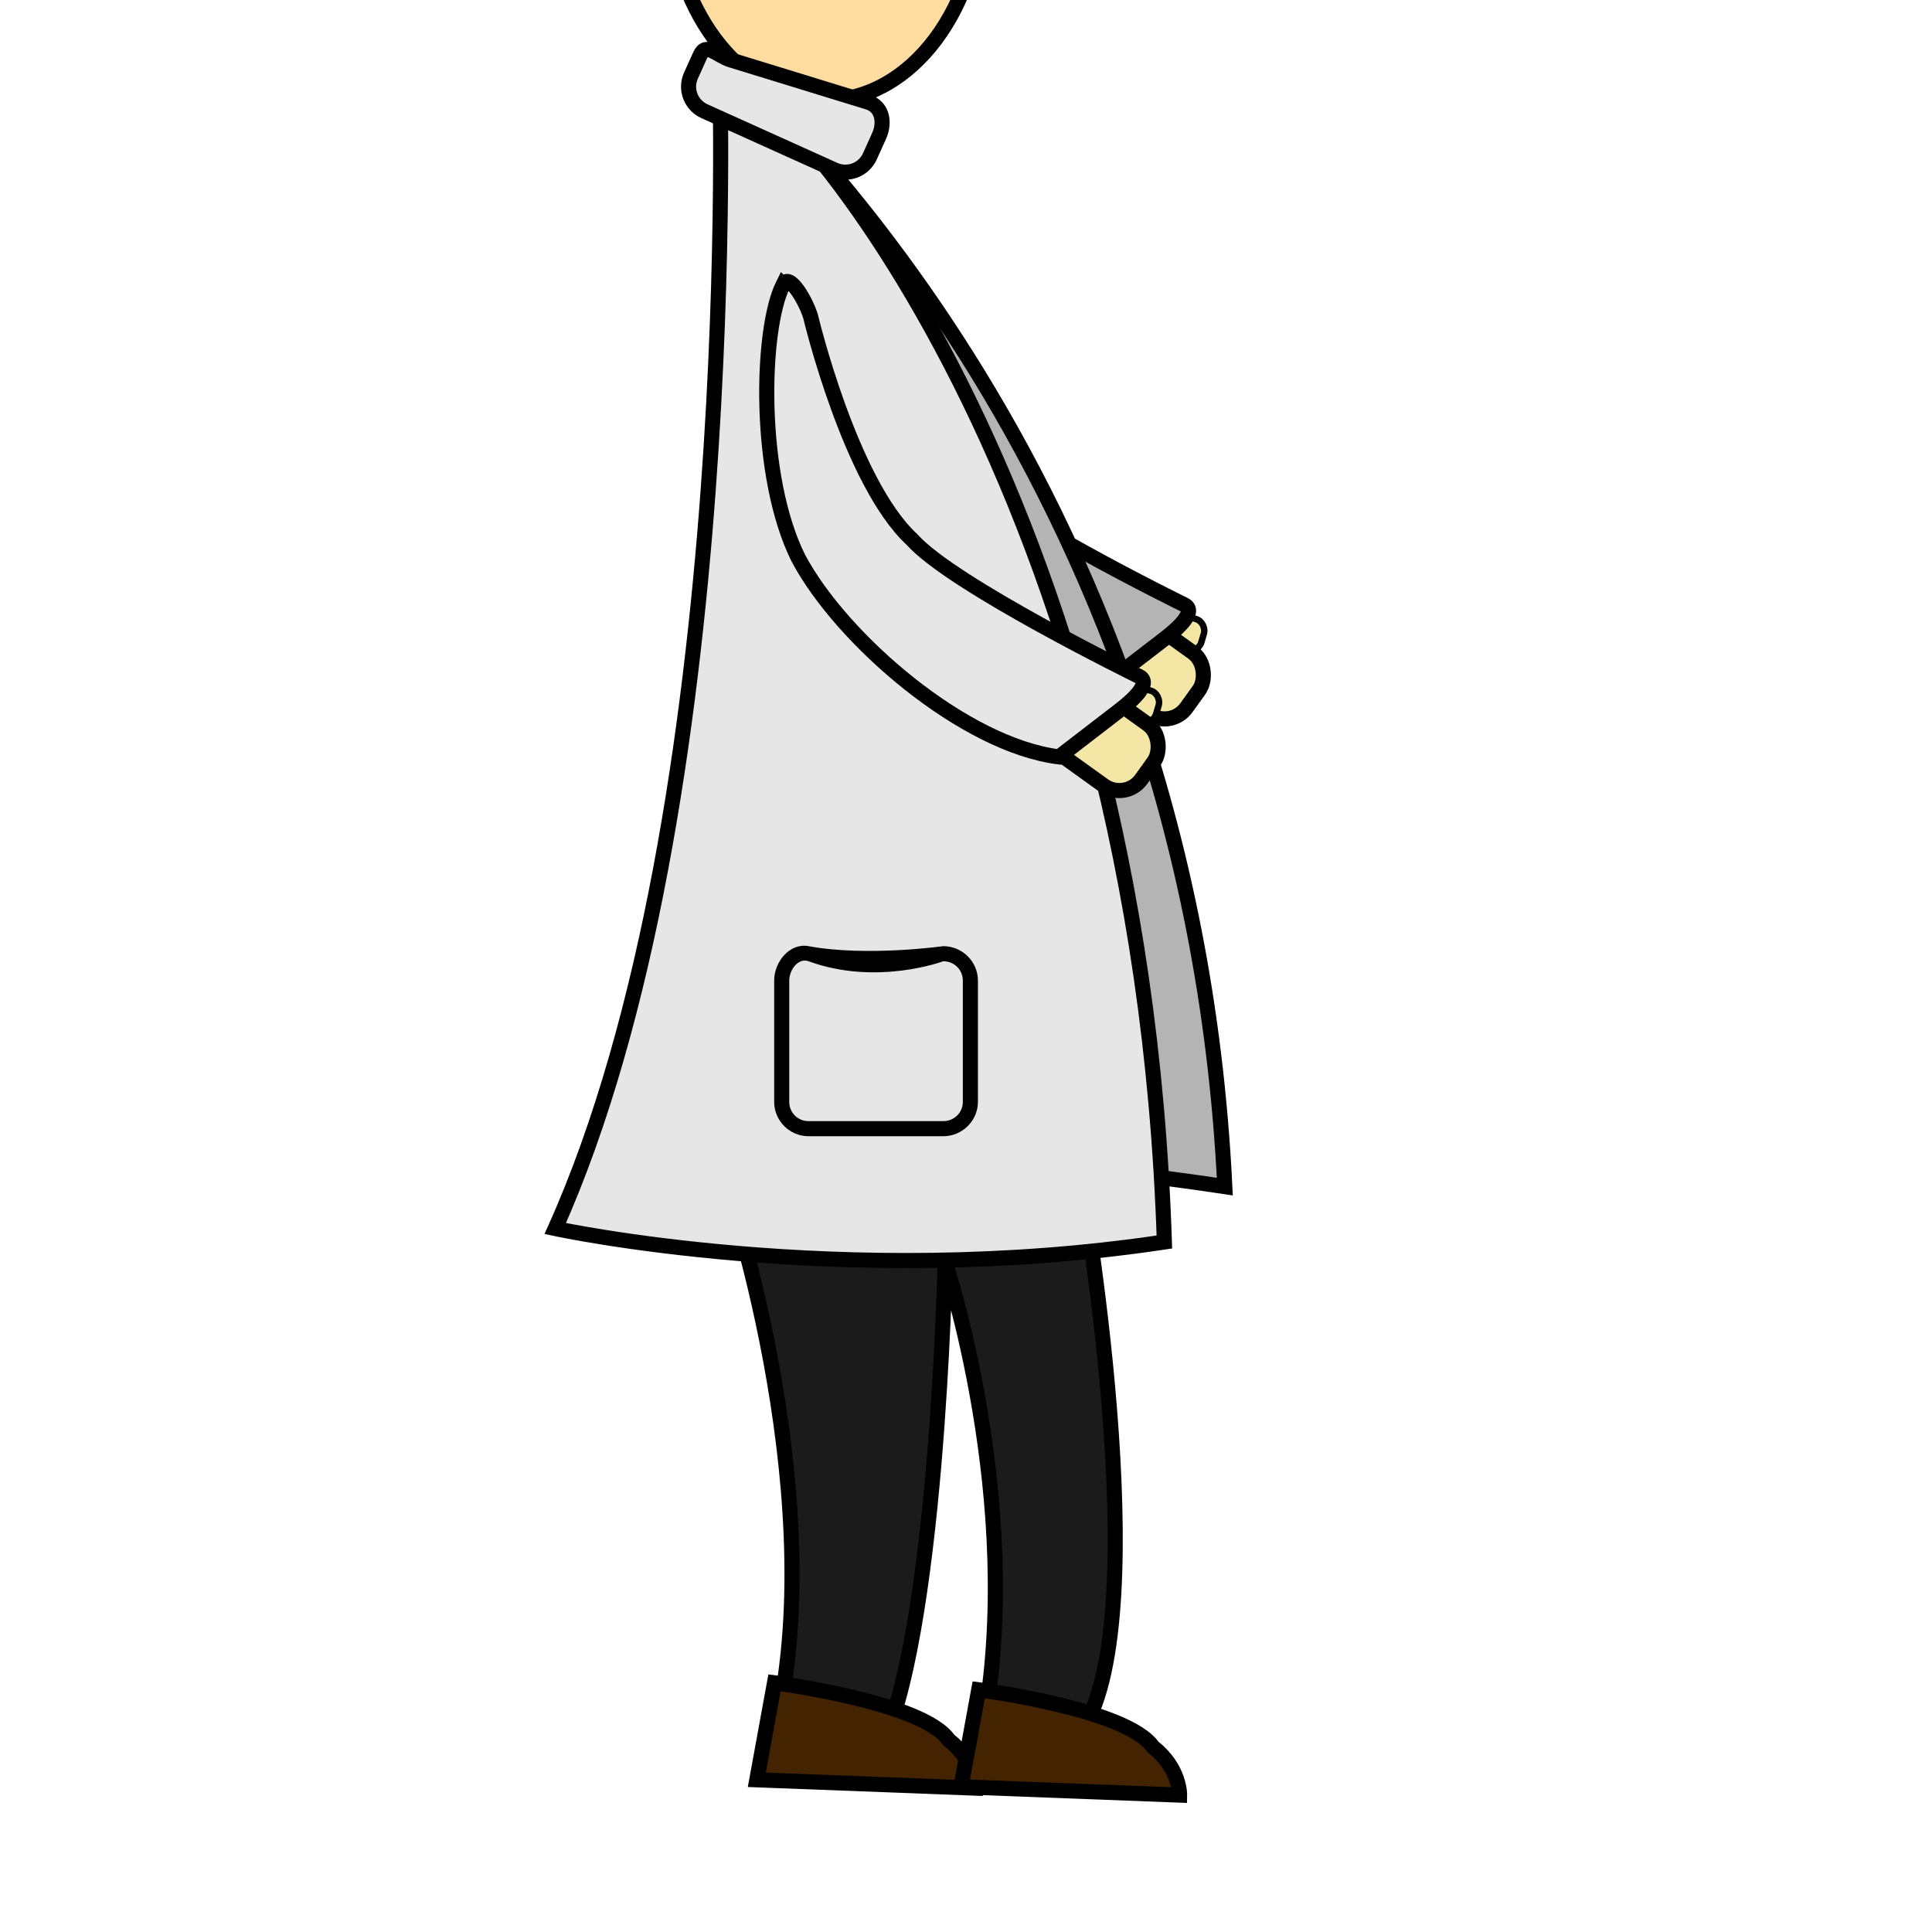 <?xml version="1.0" encoding="UTF-8" standalone="no"?>
<!-- Created with Inkscape (http://www.inkscape.org/) -->

<svg
   xmlns:dc="http://purl.org/dc/elements/1.1/"
   xmlns:cc="http://creativecommons.org/ns#"
   xmlns:rdf="http://www.w3.org/1999/02/22-rdf-syntax-ns#"
   xmlns:svg="http://www.w3.org/2000/svg"
   xmlns="http://www.w3.org/2000/svg"
   xmlns:sodipodi="http://sodipodi.sourceforge.net/DTD/sodipodi-0.dtd"
   xmlns:inkscape="http://www.inkscape.org/namespaces/inkscape"
   width="256"
   height="256"
   id="svg3008"
   version="1.1"
   inkscape:version="0.48.4 r9939"
   inkscape:export-filename="C:\Users\Tim\Desktop\Scientist Brawl Art\coat.png"
   inkscape:export-xdpi="90"
   inkscape:export-ydpi="90"
   sodipodi:docname="drawing-1.svg">
  <defs
     id="defs3010" />
  <sodipodi:namedview
     id="base"
     pagecolor="#ffffff"
     bordercolor="#666666"
     borderopacity="1.0"
     inkscape:pageopacity="0.0"
     inkscape:pageshadow="2"
     inkscape:zoom="2.8"
     inkscape:cx="-250.6025"
     inkscape:cy="-116.52478"
     inkscape:document-units="px"
     inkscape:current-layer="layer1"
     showgrid="false"
     showborder="true"
     inkscape:showpageshadow="false"
     borderlayer="true"
     inkscape:window-width="1920"
     inkscape:window-height="1018"
     inkscape:window-x="-8"
     inkscape:window-y="-8"
     inkscape:window-maximized="1" />
  <g
     inkscape:label="Layer 1"
     inkscape:groupmode="layer"
     id="layer1"
     transform="translate(0,-796.362)">
    <path
       style="color:#000000;fill:#1b1b1b;fill-opacity:1;fill-rule:nonzero;stroke:#000000;stroke-width:2;stroke-linecap:butt;stroke-linejoin:miter;stroke-miterlimit:4;stroke-opacity:1;stroke-dashoffset:0;marker:none;visibility:visible;display:inline;overflow:visible;enable-background:accumulate"
       d="m 96.551,954.166 46.224,-4.293 c 0,0 10.131,56.153 1.545,74.083 -4.293,3.536 -14.041,1.417 -14.041,1.417 5.556,-30.052 -5.05,-61.797 -5.05,-61.797 0,0 -1.059,50.481 -8.888,65.129 -9.596,2.02 -14.151,-1.01 -14.151,-1.01 8.586,-31.062 -5.637,-73.528 -5.637,-73.528 z"
       id="rect4006"
       inkscape:connector-curvature="0"
       sodipodi:nodetypes="ccccccccc"
       inkscape:export-filename="C:\Users\Tim\Desktop\Scientist Brawl Art\scientist.png"
       inkscape:export-xdpi="90"
       inkscape:export-ydpi="90" />
    <path
       sodipodi:type="arc"
       style="color:#000000;fill:#ffdda0;fill-opacity:1;fill-rule:nonzero;stroke:#000000;stroke-width:2;stroke-linecap:butt;stroke-linejoin:miter;stroke-miterlimit:4;stroke-opacity:1;stroke-dasharray:none;stroke-dashoffset:0;marker:none;visibility:visible;display:inline;overflow:visible;enable-background:accumulate"
       id="path4030"
       sodipodi:cx="-235.87062"
       sodipodi:cy="-21.79195"
       sodipodi:rx="20.708128"
       sodipodi:ry="27.779196"
       d="m -215.162,-21.792 c 0,15.342 -9.271,27.779 -20.708,27.779 -11.437,0 -20.708,-12.437 -20.708,-27.779 0,-15.342 9.271,-27.779 20.708,-27.779 11.437,0 20.708,12.437 20.708,27.779 z"
       transform="translate(345.22,803.674)"
       inkscape:export-filename="C:\Users\Tim\Desktop\Scientist Brawl Art\scientist.png"
       inkscape:export-xdpi="90"
       inkscape:export-ydpi="90" />
    <g
       id="g3991"
       transform="translate(2.143,-42.143)"
       inkscape:export-filename="C:\Users\Tim\Desktop\Scientist Brawl Art\scientist.png"
       inkscape:export-xdpi="90"
       inkscape:export-ydpi="90">
      <rect
         transform="matrix(0.96,0.281,-0.281,0.96,0,0)"
         ry="1.524"
         y="839.309"
         x="403.205"
         height="4.268"
         width="6.859"
         id="rect3947-8-3"
         style="color:#000000;fill:#f4e7a5;fill-opacity:1;fill-rule:nonzero;stroke:#000000;stroke-width:0.854;stroke-linecap:butt;stroke-linejoin:miter;stroke-miterlimit:4;stroke-opacity:1;stroke-dasharray:none;stroke-dashoffset:0;marker:none;visibility:visible;display:inline;overflow:visible;enable-background:accumulate" />
      <rect
         transform="matrix(0.812,0.583,-0.583,0.812,0,0)"
         ry="3.571"
         y="660.69"
         x="653.873"
         height="10"
         width="16.071"
         id="rect3947-5"
         style="color:#000000;fill:#f4e7a5;fill-opacity:1;fill-rule:nonzero;stroke:#000000;stroke-width:2;stroke-linecap:butt;stroke-linejoin:miter;stroke-miterlimit:4;stroke-opacity:1;stroke-dasharray:none;stroke-dashoffset:0;marker:none;visibility:visible;display:inline;overflow:visible;enable-background:accumulate" />
      <path
         sodipodi:nodetypes="cscssccc"
         inkscape:connector-curvature="0"
         id="rect3908-1"
         d="m 107.598,866.749 c 0.813,-1.804 3.114,2.315 3.659,4.217 0,0 5.227,21.958 13.434,29.535 5.303,5.998 30.06,18.121 30.06,18.121 1.791,0.841 -0.882,3.21 -2.45,4.417 l -8.136,6.265 c -12.543,-1.56 -28.762,-15.496 -34.522,-26.308 -5.446,-10.901 -4.998,-30.311 -2.046,-36.247 z"
         style="color:#000000;fill:#b4b4b4;fill-opacity:1;fill-rule:nonzero;stroke:#000000;stroke-width:2;stroke-linecap:butt;stroke-linejoin:miter;stroke-miterlimit:4;stroke-opacity:1;stroke-dashoffset:0;marker:none;visibility:visible;display:inline;overflow:visible;enable-background:accumulate" />
      <path
         sodipodi:nodetypes="cccc"
         inkscape:connector-curvature="0"
         id="rect3859-0"
         d="m 93.412,845.427 c 2.401,3.55 62.041,53.463 66.74,150.308 -37.857,-5.714 -71.103,-4.402 -71.103,-4.402 12.857,-56.429 4.363,-145.906 4.363,-145.906 z"
         style="color:#000000;fill:#b4b4b4;fill-opacity:1;fill-rule:nonzero;stroke:#000000;stroke-width:2;stroke-linecap:butt;stroke-linejoin:miter;stroke-miterlimit:4;stroke-opacity:1;stroke-dashoffset:0;marker:none;visibility:visible;display:inline;overflow:visible;enable-background:accumulate" />
      <path
         sodipodi:nodetypes="cccc"
         inkscape:connector-curvature="0"
         id="rect3859"
         d="m 93.214,847.362 c 9.486,2.971 55.714,56.427 58.929,155.714 -42.857,6.429 -80.714,-1.786 -80.714,-1.786 25,-55.714 21.786,-153.929 21.786,-153.929 z"
         style="color:#000000;fill:#e6e6e6;fill-opacity:1;fill-rule:nonzero;stroke:#000000;stroke-width:2;stroke-linecap:butt;stroke-linejoin:miter;stroke-miterlimit:4;stroke-opacity:1;stroke-dashoffset:0;marker:none;visibility:visible;display:inline;overflow:visible;enable-background:accumulate" />
      <path
         sodipodi:nodetypes="ssssssssssssssssss"
         inkscape:connector-curvature="0"
         id="rect3880"
         d="m 105,963.875 c -2.473,-0.46 -4.562,2.047 -4.562,4.562 l 0,16.062 c 0,2.515 2.047,4.562 4.562,4.562 l 17.844,0 c 2.515,0 4.594,-2.047 4.594,-4.562 l 0,-16.062 c 0,-2.515 -2.078,-4.562 -4.594,-4.562 0,0 -10.165,1.429 -17.844,0 z m 0,2 c 9.018,3.304 17.844,0 17.844,0 1.442,0 2.594,1.121 2.594,2.562 l 0,16.062 c 0,1.442 -1.152,2.562 -2.594,2.562 l -17.844,0 c -1.442,0 -2.562,-1.121 -2.562,-2.562 l 0,-16.062 c 0,-1.442 1.209,-3.058 2.562,-2.562 z"
         style="font-size:medium;font-style:normal;font-variant:normal;font-weight:normal;font-stretch:normal;text-indent:0;text-align:start;text-decoration:none;line-height:normal;letter-spacing:normal;word-spacing:normal;text-transform:none;direction:ltr;block-progression:tb;writing-mode:lr-tb;text-anchor:start;baseline-shift:baseline;color:#000000;fill:#000000;fill-opacity:1;fill-rule:nonzero;stroke:none;stroke-width:2;marker:none;visibility:visible;display:inline;overflow:visible;enable-background:accumulate;font-family:Sans;-inkscape-font-specification:Sans" />
      <path
         sodipodi:nodetypes="sssssssss"
         inkscape:connector-curvature="0"
         id="rect3886"
         d="m 94.697,846.451 18.173,5.587 c 1.891,0.581 2.284,2.676 1.471,4.48 l -1.217,2.697 c -0.814,1.803 -2.921,2.6 -4.724,1.786 l -17.198,-7.761 c -1.803,-0.814 -2.6,-2.921 -1.786,-4.724 l 1.217,-2.697 c 0.814,-1.803 2.174,0.051 4.066,0.632 z"
         style="color:#000000;fill:#e6e6e6;fill-opacity:1;fill-rule:nonzero;stroke:#000000;stroke-width:2;stroke-linecap:butt;stroke-linejoin:miter;stroke-miterlimit:4;stroke-opacity:1;stroke-dashoffset:0;marker:none;visibility:visible;display:inline;overflow:visible;enable-background:accumulate" />
      <rect
         transform="matrix(0.96,0.281,-0.281,0.96,0,0)"
         ry="1.524"
         y="850.103"
         x="400.126"
         height="4.268"
         width="6.859"
         id="rect3947-8"
         style="color:#000000;fill:#f4e7a5;fill-opacity:1;fill-rule:nonzero;stroke:#000000;stroke-width:0.854;stroke-linecap:butt;stroke-linejoin:miter;stroke-miterlimit:4;stroke-opacity:1;stroke-dasharray:none;stroke-dashoffset:0;marker:none;visibility:visible;display:inline;overflow:visible;enable-background:accumulate" />
      <rect
         transform="matrix(0.812,0.583,-0.583,0.812,0,0)"
         ry="3.571"
         y="671.894"
         x="654.547"
         height="10"
         width="16.071"
         id="rect3947"
         style="color:#000000;fill:#f4e7a5;fill-opacity:1;fill-rule:nonzero;stroke:#000000;stroke-width:2;stroke-linecap:butt;stroke-linejoin:miter;stroke-miterlimit:4;stroke-opacity:1;stroke-dasharray:none;stroke-dashoffset:0;marker:none;visibility:visible;display:inline;overflow:visible;enable-background:accumulate" />
      <path
         sodipodi:nodetypes="cscssccc"
         inkscape:connector-curvature="0"
         id="rect3908"
         d="m 101.61,876.243 c 0.813,-1.804 3.114,2.315 3.659,4.217 0,0 5.227,21.958 13.434,29.535 5.303,5.998 30.06,18.121 30.06,18.121 1.791,0.841 -0.882,3.21 -2.45,4.417 l -8.136,6.265 c -12.543,-1.56 -28.762,-15.496 -34.522,-26.308 -5.446,-10.901 -4.998,-30.311 -2.046,-36.247 z"
         style="color:#000000;fill:#e6e6e6;fill-opacity:1;fill-rule:nonzero;stroke:#000000;stroke-width:2;stroke-linecap:butt;stroke-linejoin:miter;stroke-miterlimit:4;stroke-opacity:1;stroke-dashoffset:0;marker:none;visibility:visible;display:inline;overflow:visible;enable-background:accumulate" />
    </g>
    <path
       style="color:#000000;fill:#442300;fill-opacity:1;fill-rule:nonzero;stroke:#000000;stroke-width:2;stroke-linecap:butt;stroke-linejoin:miter;stroke-miterlimit:4;stroke-opacity:1;stroke-dashoffset:0;marker:none;visibility:visible;display:inline;overflow:visible;enable-background:accumulate"
       d="m 102.626,1019.344 c 0,0 19.662,2.53 23.096,7.587 3.598,2.79 3.523,6.368 3.523,6.368 l -28.966,-1.105 z"
       id="rect4009"
       inkscape:connector-curvature="0"
       sodipodi:nodetypes="ccccc"
       inkscape:export-filename="C:\Users\Tim\Desktop\Scientist Brawl Art\scientist.png"
       inkscape:export-xdpi="90"
       inkscape:export-ydpi="90" />
    <path
       style="color:#000000;fill:#442300;fill-opacity:1;fill-rule:nonzero;stroke:#000000;stroke-width:2;stroke-linecap:butt;stroke-linejoin:miter;stroke-miterlimit:4;stroke-opacity:1;stroke-dashoffset:0;marker:none;visibility:visible;display:inline;overflow:visible;enable-background:accumulate"
       d="m 129.686,1020.267 c 0,0 19.662,2.53 23.096,7.587 3.598,2.79 3.523,6.368 3.523,6.368 l -28.966,-1.105 z"
       id="rect4009-8"
       inkscape:connector-curvature="0"
       sodipodi:nodetypes="ccccc"
       inkscape:export-filename="C:\Users\Tim\Desktop\Scientist Brawl Art\scientist.png"
       inkscape:export-xdpi="90"
       inkscape:export-ydpi="90" />
    <path
       style="color:#000000;fill:#333333;fill-opacity:1;fill-rule:nonzero;stroke:#000000;stroke-width:2;stroke-linecap:butt;stroke-linejoin:miter;stroke-miterlimit:4;stroke-opacity:1;stroke-dashoffset:0;marker:none;visibility:visible;display:inline;overflow:visible;enable-background:accumulate"
       d="m -260.595,764.148 -218.571,0 c 10.714,33.929 0,57.857 0,57.857 l 218.571,0 c 13.929,-26.071 0,-57.857 0,-57.857 z"
       id="rect2997-1"
       inkscape:connector-curvature="0"
       sodipodi:nodetypes="ccccc"
       inkscape:export-filename="C:\Users\Tim\Desktop\Scientist Brawl Art\RocketLauncher.png"
       inkscape:export-xdpi="90"
       inkscape:export-ydpi="90" />
    <rect
       style="color:#000000;fill:#333333;fill-opacity:1;fill-rule:nonzero;stroke:#000000;stroke-width:2;stroke-linecap:butt;stroke-linejoin:miter;stroke-miterlimit:4;stroke-opacity:1;stroke-dasharray:none;stroke-dashoffset:0;marker:none;visibility:visible;display:inline;overflow:visible;enable-background:accumulate"
       id="rect3018-7"
       width="18.036"
       height="36.964"
       x="-474.196"
       y="795.666"
       ry="3.036"
       inkscape:export-filename="C:\Users\Tim\Desktop\Scientist Brawl Art\RocketLauncher.png"
       inkscape:export-xdpi="90"
       inkscape:export-ydpi="90" />
    <rect
       style="color:#000000;fill:#333333;fill-opacity:1;fill-rule:nonzero;stroke:#000000;stroke-width:2;stroke-linecap:butt;stroke-linejoin:miter;stroke-miterlimit:4;stroke-opacity:1;stroke-dasharray:none;stroke-dashoffset:0;marker:none;visibility:visible;display:inline;overflow:visible;enable-background:accumulate"
       id="rect3018"
       width="18.036"
       height="36.964"
       x="-480.893"
       y="818.791"
       ry="3.036"
       inkscape:export-filename="C:\Users\Tim\Desktop\Scientist Brawl Art\RocketLauncher.png"
       inkscape:export-xdpi="90"
       inkscape:export-ydpi="90" />
    <path
       style="color:#000000;fill:#808080;fill-opacity:1;fill-rule:nonzero;stroke:#000000;stroke-width:2;stroke-linecap:butt;stroke-linejoin:miter;stroke-miterlimit:4;stroke-opacity:1;stroke-dashoffset:0;marker:none;visibility:visible;display:inline;overflow:visible;enable-background:accumulate"
       d="m -481.339,764.148 218.571,0 c -10.714,33.929 0,57.857 0,57.857 l -218.571,0 c -13.929,-26.071 0,-57.857 0,-57.857 z"
       id="rect2997"
       inkscape:connector-curvature="0"
       sodipodi:nodetypes="ccccc"
       inkscape:export-filename="C:\Users\Tim\Desktop\Scientist Brawl Art\RocketLauncher.png"
       inkscape:export-xdpi="90"
       inkscape:export-ydpi="90" />
    <path
       style="color:#000000;fill:#ffff00;fill-opacity:1;fill-rule:nonzero;stroke:#000000;stroke-width:2;stroke-linecap:butt;stroke-linejoin:miter;stroke-miterlimit:4;stroke-opacity:1;stroke-dashoffset:0;marker:none;visibility:visible;display:inline;overflow:visible;enable-background:accumulate"
       d="m -325.81,686.182 27.87,2 c 1.677,0.12 15.036,11.354 15.036,13.036 l 0,4.779 c 0,1.682 -13.358,12.915 -15.036,13.036 l -27.87,2 c -1.677,0.12 -5.036,-1.354 -5.036,-3.036 l 0,-28.779 c 0,-1.682 3.358,-3.156 5.036,-3.036 z"
       id="rect3040"
       inkscape:connector-curvature="0"
       sodipodi:nodetypes="sssssssss"
       inkscape:export-filename="C:\Users\Tim\Desktop\Scientist Brawl Art\Rocket.png"
       inkscape:export-xdpi="90"
       inkscape:export-ydpi="90" />
    <rect
       style="color:#000000;fill:none;stroke:#000000;stroke-width:1.5;stroke-linecap:butt;stroke-linejoin:miter;stroke-miterlimit:4;stroke-opacity:1;stroke-dasharray:none;stroke-dashoffset:0;marker:none;visibility:visible;display:inline;overflow:visible;enable-background:accumulate"
       id="rect3881"
       width="10"
       height="5.893"
       x="-405.179"
       y="976.648"
       ry="1.786"
       inkscape:export-filename="C:\Users\Tim\Desktop\Scientist Brawl Art\ak.png"
       inkscape:export-xdpi="90"
       inkscape:export-ydpi="90" />
    <path
       style="color:#000000;fill:#4d4d4d;fill-opacity:1;fill-rule:nonzero;stroke:#000000;stroke-width:1.5;stroke-linecap:butt;stroke-linejoin:miter;stroke-miterlimit:4;stroke-opacity:1;stroke-dashoffset:0;marker:none;visibility:visible;display:inline;overflow:visible;enable-background:accumulate;stroke-dasharray:none"
       d="m -415.299,965.868 6.283,-3.872 50.59,-0.246 -0.062,-5.093 12.66,-0.105 -0.064,8.435 -6.524,0.249 0.259,11.65 -63.772,0.492 z"
       id="rect3835"
       inkscape:connector-curvature="0"
       sodipodi:nodetypes="cccccccccc"
       inkscape:export-filename="C:\Users\Tim\Desktop\Scientist Brawl Art\ak.png"
       inkscape:export-xdpi="90"
       inkscape:export-ydpi="90" />
    <path
       style="color:#000000;fill:#c07f1a;fill-opacity:1;fill-rule:nonzero;stroke:#000000;stroke-width:1.5;stroke-linecap:butt;stroke-linejoin:miter;stroke-miterlimit:4;stroke-opacity:1;stroke-dashoffset:0;marker:none;visibility:visible;display:inline;overflow:visible;enable-background:accumulate;stroke-dasharray:none"
       d="m -413.175,977.407 9.359,0 c 1.006,0 1.54,1.441 1.106,3.106 l -4,15.359 c -0.434,1.665 2.615,5.106 0.894,5.106 l -7.359,0 c -1.721,0 -3.528,-1.438 -3.106,-3.106 0,0 4.357,-16.163 4.357,-17.234 0,-1.553 -2.972,-3.231 -1.251,-3.231 z"
       id="rect3832"
       inkscape:connector-curvature="0"
       sodipodi:nodetypes="sssssssss"
       inkscape:export-filename="C:\Users\Tim\Desktop\Scientist Brawl Art\ak.png"
       inkscape:export-xdpi="90"
       inkscape:export-ydpi="90" />
    <path
       style="color:#000000;fill:#c07f1a;fill-opacity:1;fill-rule:nonzero;stroke:#000000;stroke-width:1.5;stroke-linecap:butt;stroke-linejoin:miter;stroke-miterlimit:4;stroke-opacity:1;stroke-dashoffset:0;marker:none;visibility:visible;display:inline;overflow:visible;enable-background:accumulate;stroke-dasharray:none"
       d="m -473.106,967.282 c 0,0 39.165,-0.758 40.049,0.379 0.291,0.374 3.168,2.016 5.159,1.141 6.397,-2.811 12.811,-3.66 12.811,-2.414 l 0,12.707 c 0,2.478 -10.61,3.948 -12.515,5.505 -1.33,1.087 -41.504,11.601 -41.504,11.601 -1.664,0.439 -3.247,-1.391 -3.106,-3.106 l 0.99,-12.056 c 0.141,-1.715 -3.604,-13.702 -1.884,-13.758 z"
       id="rect3043-1"
       inkscape:connector-curvature="0"
       sodipodi:nodetypes="ssssssssss"
       inkscape:export-filename="C:\Users\Tim\Desktop\Scientist Brawl Art\ak.png"
       inkscape:export-xdpi="90"
       inkscape:export-ydpi="90" />
    <path
       style="color:#000000;fill:#b3b3b3;fill-opacity:1;fill-rule:nonzero;stroke:#000000;stroke-width:1.5;stroke-linecap:butt;stroke-linejoin:miter;stroke-miterlimit:4;stroke-opacity:1;stroke-dashoffset:0;marker:none;visibility:visible;display:inline;overflow:visible;enable-background:accumulate;stroke-dasharray:none"
       d="m -314.41,961.951 18.688,0 1.641,4 12.811,-0.068 1.458,-3.932 3.283,0 -0.063,6.945 -35.161,0.626 -2.531,1.965 z"
       id="rect3838-9-8"
       inkscape:connector-curvature="0"
       sodipodi:nodetypes="cccccccccc"
       inkscape:export-filename="C:\Users\Tim\Desktop\Scientist Brawl Art\ak.png"
       inkscape:export-xdpi="90"
       inkscape:export-ydpi="90" />
    <path
       style="color:#000000;fill:#c07f1a;fill-opacity:1;fill-rule:nonzero;stroke:#000000;stroke-width:1.5;stroke-linecap:butt;stroke-linejoin:miter;stroke-miterlimit:4;stroke-opacity:1;stroke-dashoffset:0;marker:none;visibility:visible;display:inline;overflow:visible;enable-background:accumulate;stroke-dasharray:none"
       d="m -352.164,965.53 37.881,0 0,7.344 -37.881,4 z"
       id="rect3838"
       inkscape:connector-curvature="0"
       sodipodi:nodetypes="ccccc"
       inkscape:export-filename="C:\Users\Tim\Desktop\Scientist Brawl Art\ak.png"
       inkscape:export-xdpi="90"
       inkscape:export-ydpi="90" />
    <path
       style="color:#000000;fill:#c07f1a;fill-opacity:1;fill-rule:nonzero;stroke:#000000;stroke-width:1.5;stroke-linecap:butt;stroke-linejoin:miter;stroke-miterlimit:4;stroke-opacity:1;stroke-dashoffset:0;marker:none;visibility:visible;display:inline;overflow:visible;enable-background:accumulate;stroke-dasharray:none"
       d="m -345.672,965.342 37.881,0 -0.242,-4.623 -37.691,-1.98 z"
       id="rect3838-9"
       inkscape:connector-curvature="0"
       sodipodi:nodetypes="ccccc"
       inkscape:export-filename="C:\Users\Tim\Desktop\Scientist Brawl Art\ak.png"
       inkscape:export-xdpi="90"
       inkscape:export-ydpi="90" />
    <path
       style="color:#000000;fill:#b3b3b3;fill-opacity:1;fill-rule:nonzero;stroke:#000000;stroke-width:1.5;stroke-linecap:butt;stroke-linejoin:miter;stroke-miterlimit:4;stroke-opacity:1;stroke-dashoffset:0;marker:none;visibility:visible;display:inline;overflow:visible;enable-background:accumulate;stroke-dasharray:none"
       d="m -382.782,977.259 14.583,0 c 0,0 -2.572,14.474 19.303,26.37 l -10.129,5.552 c -22.007,-13.755 -23.757,-31.922 -23.757,-31.922 z"
       id="rect3877"
       inkscape:connector-curvature="0"
       sodipodi:nodetypes="ccccc"
       inkscape:export-filename="C:\Users\Tim\Desktop\Scientist Brawl Art\ak.png"
       inkscape:export-xdpi="90"
       inkscape:export-ydpi="90" />
    <rect
       style="color:#000000;fill:#cccccc;fill-opacity:1;fill-rule:nonzero;stroke:#000000;stroke-width:1.5;stroke-linecap:butt;stroke-linejoin:miter;stroke-miterlimit:4;stroke-opacity:1;stroke-dasharray:none;stroke-dashoffset:0;marker:none;visibility:visible;display:inline;overflow:visible;enable-background:accumulate"
       id="rect3885"
       width="118.693"
       height="25.254"
       x="-434.366"
       y="1095.799"
       ry="3.806"
       inkscape:export-filename="C:\Users\Tim\Desktop\Scientist Brawl Art\chainsaw.png"
       inkscape:export-xdpi="90"
       inkscape:export-ydpi="90" />
    <path
       style="color:#000000;fill:#cccccc;fill-opacity:1;fill-rule:nonzero;stroke:#000000;stroke-width:1.5;stroke-linecap:butt;stroke-linejoin:miter;stroke-miterlimit:4;stroke-opacity:1;stroke-dashoffset:0;marker:none;visibility:visible;display:inline;overflow:visible;enable-background:accumulate"
       d="m -421.902,1092.185 c 0,0 1.917,3.583 1.969,3.647 l -3.576,0 z"
       id="rect3887"
       inkscape:connector-curvature="0"
       sodipodi:nodetypes="cccc"
       inkscape:export-filename="C:\Users\Tim\Desktop\Scientist Brawl Art\chainsaw.png"
       inkscape:export-xdpi="90"
       inkscape:export-ydpi="90" />
    <rect
       style="color:#000000;fill:#ff2a2a;stroke:#000000;stroke-width:1.5;stroke-linecap:butt;stroke-linejoin:miter;stroke-miterlimit:4;stroke-opacity:1;stroke-dasharray:none;stroke-dashoffset:0;marker:none;visibility:visible;display:inline;overflow:visible;enable-background:accumulate"
       id="rect3883"
       width="38.386"
       height="40.406"
       x="-461.64"
       y="292.365"
       transform="translate(0,796.362)"
       ry="3.806"
       inkscape:export-filename="C:\Users\Tim\Desktop\Scientist Brawl Art\chainsaw.png"
       inkscape:export-xdpi="90"
       inkscape:export-ydpi="90" />
    <path
       style="color:#000000;fill:#cccccc;fill-opacity:1;fill-rule:nonzero;stroke:#000000;stroke-width:1.5;stroke-linecap:butt;stroke-linejoin:miter;stroke-miterlimit:4;stroke-opacity:1;stroke-dashoffset:0;marker:none;visibility:visible;display:inline;overflow:visible;enable-background:accumulate"
       d="m -417.902,1092.185 c 0,0 1.917,3.583 1.969,3.647 l -3.576,0 z"
       id="rect3887-0"
       inkscape:connector-curvature="0"
       sodipodi:nodetypes="cccc"
       inkscape:export-filename="C:\Users\Tim\Desktop\Scientist Brawl Art\chainsaw.png"
       inkscape:export-xdpi="90"
       inkscape:export-ydpi="90" />
    <path
       style="color:#000000;fill:#cccccc;fill-opacity:1;fill-rule:nonzero;stroke:#000000;stroke-width:1.5;stroke-linecap:butt;stroke-linejoin:miter;stroke-miterlimit:4;stroke-opacity:1;stroke-dashoffset:0;marker:none;visibility:visible;display:inline;overflow:visible;enable-background:accumulate"
       d="m -413.902,1092.185 c 0,0 1.917,3.583 1.969,3.647 l -3.576,0 z"
       id="rect3887-9"
       inkscape:connector-curvature="0"
       sodipodi:nodetypes="cccc"
       inkscape:export-filename="C:\Users\Tim\Desktop\Scientist Brawl Art\chainsaw.png"
       inkscape:export-xdpi="90"
       inkscape:export-ydpi="90" />
    <path
       style="color:#000000;fill:#cccccc;fill-opacity:1;fill-rule:nonzero;stroke:#000000;stroke-width:1.5;stroke-linecap:butt;stroke-linejoin:miter;stroke-miterlimit:4;stroke-opacity:1;stroke-dashoffset:0;marker:none;visibility:visible;display:inline;overflow:visible;enable-background:accumulate"
       d="m -409.902,1092.185 c 0,0 1.917,3.583 1.969,3.647 l -3.576,0 z"
       id="rect3887-0-7"
       inkscape:connector-curvature="0"
       sodipodi:nodetypes="cccc"
       inkscape:export-filename="C:\Users\Tim\Desktop\Scientist Brawl Art\chainsaw.png"
       inkscape:export-xdpi="90"
       inkscape:export-ydpi="90" />
    <path
       style="color:#000000;fill:#cccccc;fill-opacity:1;fill-rule:nonzero;stroke:#000000;stroke-width:1.5;stroke-linecap:butt;stroke-linejoin:miter;stroke-miterlimit:4;stroke-opacity:1;stroke-dashoffset:0;marker:none;visibility:visible;display:inline;overflow:visible;enable-background:accumulate"
       d="m -405.902,1092.185 c 0,0 1.917,3.583 1.969,3.647 l -3.576,0 z"
       id="rect3887-3"
       inkscape:connector-curvature="0"
       sodipodi:nodetypes="cccc"
       inkscape:export-filename="C:\Users\Tim\Desktop\Scientist Brawl Art\chainsaw.png"
       inkscape:export-xdpi="90"
       inkscape:export-ydpi="90" />
    <path
       style="color:#000000;fill:#cccccc;fill-opacity:1;fill-rule:nonzero;stroke:#000000;stroke-width:1.5;stroke-linecap:butt;stroke-linejoin:miter;stroke-miterlimit:4;stroke-opacity:1;stroke-dashoffset:0;marker:none;visibility:visible;display:inline;overflow:visible;enable-background:accumulate"
       d="m -401.902,1092.185 c 0,0 1.917,3.583 1.969,3.647 l -3.576,0 z"
       id="rect3887-0-72"
       inkscape:connector-curvature="0"
       sodipodi:nodetypes="cccc"
       inkscape:export-filename="C:\Users\Tim\Desktop\Scientist Brawl Art\chainsaw.png"
       inkscape:export-xdpi="90"
       inkscape:export-ydpi="90" />
    <path
       style="color:#000000;fill:#cccccc;fill-opacity:1;fill-rule:nonzero;stroke:#000000;stroke-width:1.5;stroke-linecap:butt;stroke-linejoin:miter;stroke-miterlimit:4;stroke-opacity:1;stroke-dashoffset:0;marker:none;visibility:visible;display:inline;overflow:visible;enable-background:accumulate"
       d="m -397.902,1092.185 c 0,0 1.917,3.583 1.969,3.647 l -3.576,0 z"
       id="rect3887-9-6"
       inkscape:connector-curvature="0"
       sodipodi:nodetypes="cccc"
       inkscape:export-filename="C:\Users\Tim\Desktop\Scientist Brawl Art\chainsaw.png"
       inkscape:export-xdpi="90"
       inkscape:export-ydpi="90" />
    <path
       style="color:#000000;fill:#cccccc;fill-opacity:1;fill-rule:nonzero;stroke:#000000;stroke-width:1.5;stroke-linecap:butt;stroke-linejoin:miter;stroke-miterlimit:4;stroke-opacity:1;stroke-dashoffset:0;marker:none;visibility:visible;display:inline;overflow:visible;enable-background:accumulate"
       d="m -393.902,1092.185 c 0,0 1.917,3.583 1.969,3.647 l -3.576,0 z"
       id="rect3887-0-7-0"
       inkscape:connector-curvature="0"
       sodipodi:nodetypes="cccc"
       inkscape:export-filename="C:\Users\Tim\Desktop\Scientist Brawl Art\chainsaw.png"
       inkscape:export-xdpi="90"
       inkscape:export-ydpi="90" />
    <path
       style="color:#000000;fill:#cccccc;fill-opacity:1;fill-rule:nonzero;stroke:#000000;stroke-width:1.5;stroke-linecap:butt;stroke-linejoin:miter;stroke-miterlimit:4;stroke-opacity:1;stroke-dashoffset:0;marker:none;visibility:visible;display:inline;overflow:visible;enable-background:accumulate"
       d="m -389.902,1092.185 c 0,0 1.917,3.583 1.969,3.647 l -3.576,0 z"
       id="rect3887-1"
       inkscape:connector-curvature="0"
       sodipodi:nodetypes="cccc"
       inkscape:export-filename="C:\Users\Tim\Desktop\Scientist Brawl Art\chainsaw.png"
       inkscape:export-xdpi="90"
       inkscape:export-ydpi="90" />
    <path
       style="color:#000000;fill:#cccccc;fill-opacity:1;fill-rule:nonzero;stroke:#000000;stroke-width:1.5;stroke-linecap:butt;stroke-linejoin:miter;stroke-miterlimit:4;stroke-opacity:1;stroke-dashoffset:0;marker:none;visibility:visible;display:inline;overflow:visible;enable-background:accumulate"
       d="m -385.902,1092.185 c 0,0 1.917,3.583 1.969,3.647 l -3.576,0 z"
       id="rect3887-0-6"
       inkscape:connector-curvature="0"
       sodipodi:nodetypes="cccc"
       inkscape:export-filename="C:\Users\Tim\Desktop\Scientist Brawl Art\chainsaw.png"
       inkscape:export-xdpi="90"
       inkscape:export-ydpi="90" />
    <path
       style="color:#000000;fill:#cccccc;fill-opacity:1;fill-rule:nonzero;stroke:#000000;stroke-width:1.5;stroke-linecap:butt;stroke-linejoin:miter;stroke-miterlimit:4;stroke-opacity:1;stroke-dashoffset:0;marker:none;visibility:visible;display:inline;overflow:visible;enable-background:accumulate"
       d="m -381.902,1092.185 c 0,0 1.917,3.583 1.969,3.647 l -3.576,0 z"
       id="rect3887-9-5"
       inkscape:connector-curvature="0"
       sodipodi:nodetypes="cccc"
       inkscape:export-filename="C:\Users\Tim\Desktop\Scientist Brawl Art\chainsaw.png"
       inkscape:export-xdpi="90"
       inkscape:export-ydpi="90" />
    <path
       style="color:#000000;fill:#cccccc;fill-opacity:1;fill-rule:nonzero;stroke:#000000;stroke-width:1.5;stroke-linecap:butt;stroke-linejoin:miter;stroke-miterlimit:4;stroke-opacity:1;stroke-dashoffset:0;marker:none;visibility:visible;display:inline;overflow:visible;enable-background:accumulate"
       d="m -377.902,1092.185 c 0,0 1.917,3.583 1.969,3.647 l -3.576,0 z"
       id="rect3887-0-7-7"
       inkscape:connector-curvature="0"
       sodipodi:nodetypes="cccc"
       inkscape:export-filename="C:\Users\Tim\Desktop\Scientist Brawl Art\chainsaw.png"
       inkscape:export-xdpi="90"
       inkscape:export-ydpi="90" />
    <path
       style="color:#000000;fill:#cccccc;fill-opacity:1;fill-rule:nonzero;stroke:#000000;stroke-width:1.5;stroke-linecap:butt;stroke-linejoin:miter;stroke-miterlimit:4;stroke-opacity:1;stroke-dashoffset:0;marker:none;visibility:visible;display:inline;overflow:visible;enable-background:accumulate"
       d="m -373.902,1092.185 c 0,0 1.917,3.583 1.969,3.647 l -3.576,0 z"
       id="rect3887-3-5"
       inkscape:connector-curvature="0"
       sodipodi:nodetypes="cccc"
       inkscape:export-filename="C:\Users\Tim\Desktop\Scientist Brawl Art\chainsaw.png"
       inkscape:export-xdpi="90"
       inkscape:export-ydpi="90" />
    <path
       style="color:#000000;fill:#cccccc;fill-opacity:1;fill-rule:nonzero;stroke:#000000;stroke-width:1.5;stroke-linecap:butt;stroke-linejoin:miter;stroke-miterlimit:4;stroke-opacity:1;stroke-dashoffset:0;marker:none;visibility:visible;display:inline;overflow:visible;enable-background:accumulate"
       d="m -369.902,1092.185 c 0,0 1.917,3.583 1.969,3.647 l -3.576,0 z"
       id="rect3887-0-72-4"
       inkscape:connector-curvature="0"
       sodipodi:nodetypes="cccc"
       inkscape:export-filename="C:\Users\Tim\Desktop\Scientist Brawl Art\chainsaw.png"
       inkscape:export-xdpi="90"
       inkscape:export-ydpi="90" />
    <path
       style="color:#000000;fill:#cccccc;fill-opacity:1;fill-rule:nonzero;stroke:#000000;stroke-width:1.5;stroke-linecap:butt;stroke-linejoin:miter;stroke-miterlimit:4;stroke-opacity:1;stroke-dashoffset:0;marker:none;visibility:visible;display:inline;overflow:visible;enable-background:accumulate"
       d="m -365.902,1092.185 c 0,0 1.917,3.583 1.969,3.647 l -3.576,0 z"
       id="rect3887-9-6-1"
       inkscape:connector-curvature="0"
       sodipodi:nodetypes="cccc"
       inkscape:export-filename="C:\Users\Tim\Desktop\Scientist Brawl Art\chainsaw.png"
       inkscape:export-xdpi="90"
       inkscape:export-ydpi="90" />
    <path
       style="color:#000000;fill:#cccccc;fill-opacity:1;fill-rule:nonzero;stroke:#000000;stroke-width:1.5;stroke-linecap:butt;stroke-linejoin:miter;stroke-miterlimit:4;stroke-opacity:1;stroke-dashoffset:0;marker:none;visibility:visible;display:inline;overflow:visible;enable-background:accumulate"
       d="m -361.902,1092.185 c 0,0 1.917,3.583 1.969,3.647 l -3.576,0 z"
       id="rect3887-0-7-0-2"
       inkscape:connector-curvature="0"
       sodipodi:nodetypes="cccc"
       inkscape:export-filename="C:\Users\Tim\Desktop\Scientist Brawl Art\chainsaw.png"
       inkscape:export-xdpi="90"
       inkscape:export-ydpi="90" />
    <path
       style="color:#000000;fill:#cccccc;fill-opacity:1;fill-rule:nonzero;stroke:#000000;stroke-width:1.5;stroke-linecap:butt;stroke-linejoin:miter;stroke-miterlimit:4;stroke-opacity:1;stroke-dashoffset:0;marker:none;visibility:visible;display:inline;overflow:visible;enable-background:accumulate"
       d="m -357.902,1092.185 c 0,0 1.917,3.583 1.969,3.647 l -3.576,0 z"
       id="rect3887-1-0"
       inkscape:connector-curvature="0"
       sodipodi:nodetypes="cccc"
       inkscape:export-filename="C:\Users\Tim\Desktop\Scientist Brawl Art\chainsaw.png"
       inkscape:export-xdpi="90"
       inkscape:export-ydpi="90" />
    <path
       style="color:#000000;fill:#cccccc;fill-opacity:1;fill-rule:nonzero;stroke:#000000;stroke-width:1.5;stroke-linecap:butt;stroke-linejoin:miter;stroke-miterlimit:4;stroke-opacity:1;stroke-dashoffset:0;marker:none;visibility:visible;display:inline;overflow:visible;enable-background:accumulate"
       d="m -353.902,1092.185 c 0,0 1.917,3.583 1.969,3.647 l -3.576,0 z"
       id="rect3887-0-6-0"
       inkscape:connector-curvature="0"
       sodipodi:nodetypes="cccc"
       inkscape:export-filename="C:\Users\Tim\Desktop\Scientist Brawl Art\chainsaw.png"
       inkscape:export-xdpi="90"
       inkscape:export-ydpi="90" />
    <path
       style="color:#000000;fill:#cccccc;fill-opacity:1;fill-rule:nonzero;stroke:#000000;stroke-width:1.5;stroke-linecap:butt;stroke-linejoin:miter;stroke-miterlimit:4;stroke-opacity:1;stroke-dashoffset:0;marker:none;visibility:visible;display:inline;overflow:visible;enable-background:accumulate"
       d="m -349.902,1092.185 c 0,0 1.917,3.583 1.969,3.647 l -3.576,0 z"
       id="rect3887-9-5-1"
       inkscape:connector-curvature="0"
       sodipodi:nodetypes="cccc"
       inkscape:export-filename="C:\Users\Tim\Desktop\Scientist Brawl Art\chainsaw.png"
       inkscape:export-xdpi="90"
       inkscape:export-ydpi="90" />
    <path
       style="color:#000000;fill:#cccccc;fill-opacity:1;fill-rule:nonzero;stroke:#000000;stroke-width:1.5;stroke-linecap:butt;stroke-linejoin:miter;stroke-miterlimit:4;stroke-opacity:1;stroke-dashoffset:0;marker:none;visibility:visible;display:inline;overflow:visible;enable-background:accumulate"
       d="m -345.902,1092.185 c 0,0 1.917,3.583 1.969,3.647 l -3.576,0 z"
       id="rect3887-0-7-7-4"
       inkscape:connector-curvature="0"
       sodipodi:nodetypes="cccc"
       inkscape:export-filename="C:\Users\Tim\Desktop\Scientist Brawl Art\chainsaw.png"
       inkscape:export-xdpi="90"
       inkscape:export-ydpi="90" />
    <path
       style="color:#000000;fill:#cccccc;fill-opacity:1;fill-rule:nonzero;stroke:#000000;stroke-width:1.5;stroke-linecap:butt;stroke-linejoin:miter;stroke-miterlimit:4;stroke-opacity:1;stroke-dashoffset:0;marker:none;visibility:visible;display:inline;overflow:visible;enable-background:accumulate"
       d="m -341.902,1092.185 c 0,0 1.917,3.583 1.969,3.647 l -3.576,0 z"
       id="rect3887-3-5-6"
       inkscape:connector-curvature="0"
       sodipodi:nodetypes="cccc"
       inkscape:export-filename="C:\Users\Tim\Desktop\Scientist Brawl Art\chainsaw.png"
       inkscape:export-xdpi="90"
       inkscape:export-ydpi="90" />
    <path
       style="color:#000000;fill:#cccccc;fill-opacity:1;fill-rule:nonzero;stroke:#000000;stroke-width:1.5;stroke-linecap:butt;stroke-linejoin:miter;stroke-miterlimit:4;stroke-opacity:1;stroke-dashoffset:0;marker:none;visibility:visible;display:inline;overflow:visible;enable-background:accumulate"
       d="m -337.902,1092.185 c 0,0 1.917,3.583 1.969,3.647 l -3.576,0 z"
       id="rect3887-0-72-4-0"
       inkscape:connector-curvature="0"
       sodipodi:nodetypes="cccc"
       inkscape:export-filename="C:\Users\Tim\Desktop\Scientist Brawl Art\chainsaw.png"
       inkscape:export-xdpi="90"
       inkscape:export-ydpi="90" />
    <path
       style="color:#000000;fill:#cccccc;fill-opacity:1;fill-rule:nonzero;stroke:#000000;stroke-width:1.5;stroke-linecap:butt;stroke-linejoin:miter;stroke-miterlimit:4;stroke-opacity:1;stroke-dashoffset:0;marker:none;visibility:visible;display:inline;overflow:visible;enable-background:accumulate"
       d="m -333.902,1092.185 c 0,0 1.917,3.583 1.969,3.647 l -3.576,0 z"
       id="rect3887-9-6-1-7"
       inkscape:connector-curvature="0"
       sodipodi:nodetypes="cccc"
       inkscape:export-filename="C:\Users\Tim\Desktop\Scientist Brawl Art\chainsaw.png"
       inkscape:export-xdpi="90"
       inkscape:export-ydpi="90" />
    <path
       style="color:#000000;fill:#cccccc;fill-opacity:1;fill-rule:nonzero;stroke:#000000;stroke-width:1.5;stroke-linecap:butt;stroke-linejoin:miter;stroke-miterlimit:4;stroke-opacity:1;stroke-dashoffset:0;marker:none;visibility:visible;display:inline;overflow:visible;enable-background:accumulate"
       d="m -329.902,1092.185 c 0,0 1.917,3.583 1.969,3.647 l -3.576,0 z"
       id="rect3887-0-7-0-2-1"
       inkscape:connector-curvature="0"
       sodipodi:nodetypes="cccc"
       inkscape:export-filename="C:\Users\Tim\Desktop\Scientist Brawl Art\chainsaw.png"
       inkscape:export-xdpi="90"
       inkscape:export-ydpi="90" />
    <path
       style="color:#000000;fill:#cccccc;fill-opacity:1;fill-rule:nonzero;stroke:#000000;stroke-width:1.5;stroke-linecap:butt;stroke-linejoin:miter;stroke-miterlimit:4;stroke-opacity:1;stroke-dashoffset:0;marker:none;visibility:visible;display:inline;overflow:visible;enable-background:accumulate"
       d="m -422.17,1124.85 c 0,0 1.917,-3.583 1.969,-3.647 l -3.576,0 z"
       id="rect3887-7"
       inkscape:connector-curvature="0"
       sodipodi:nodetypes="cccc"
       inkscape:export-filename="C:\Users\Tim\Desktop\Scientist Brawl Art\chainsaw.png"
       inkscape:export-xdpi="90"
       inkscape:export-ydpi="90" />
    <path
       style="color:#000000;fill:#cccccc;fill-opacity:1;fill-rule:nonzero;stroke:#000000;stroke-width:1.5;stroke-linecap:butt;stroke-linejoin:miter;stroke-miterlimit:4;stroke-opacity:1;stroke-dashoffset:0;marker:none;visibility:visible;display:inline;overflow:visible;enable-background:accumulate"
       d="m -418.17,1124.85 c 0,0 1.917,-3.583 1.969,-3.647 l -3.576,0 z"
       id="rect3887-0-77"
       inkscape:connector-curvature="0"
       sodipodi:nodetypes="cccc"
       inkscape:export-filename="C:\Users\Tim\Desktop\Scientist Brawl Art\chainsaw.png"
       inkscape:export-xdpi="90"
       inkscape:export-ydpi="90" />
    <path
       style="color:#000000;fill:#cccccc;fill-opacity:1;fill-rule:nonzero;stroke:#000000;stroke-width:1.5;stroke-linecap:butt;stroke-linejoin:miter;stroke-miterlimit:4;stroke-opacity:1;stroke-dashoffset:0;marker:none;visibility:visible;display:inline;overflow:visible;enable-background:accumulate"
       d="m -414.17,1124.85 c 0,0 1.917,-3.583 1.969,-3.647 l -3.576,0 z"
       id="rect3887-9-7"
       inkscape:connector-curvature="0"
       sodipodi:nodetypes="cccc"
       inkscape:export-filename="C:\Users\Tim\Desktop\Scientist Brawl Art\chainsaw.png"
       inkscape:export-xdpi="90"
       inkscape:export-ydpi="90" />
    <path
       style="color:#000000;fill:#cccccc;fill-opacity:1;fill-rule:nonzero;stroke:#000000;stroke-width:1.5;stroke-linecap:butt;stroke-linejoin:miter;stroke-miterlimit:4;stroke-opacity:1;stroke-dashoffset:0;marker:none;visibility:visible;display:inline;overflow:visible;enable-background:accumulate"
       d="m -410.17,1124.85 c 0,0 1.917,-3.583 1.969,-3.647 l -3.576,0 z"
       id="rect3887-0-7-3"
       inkscape:connector-curvature="0"
       sodipodi:nodetypes="cccc"
       inkscape:export-filename="C:\Users\Tim\Desktop\Scientist Brawl Art\chainsaw.png"
       inkscape:export-xdpi="90"
       inkscape:export-ydpi="90" />
    <path
       style="color:#000000;fill:#cccccc;fill-opacity:1;fill-rule:nonzero;stroke:#000000;stroke-width:1.5;stroke-linecap:butt;stroke-linejoin:miter;stroke-miterlimit:4;stroke-opacity:1;stroke-dashoffset:0;marker:none;visibility:visible;display:inline;overflow:visible;enable-background:accumulate"
       d="m -406.17,1124.85 c 0,0 1.917,-3.583 1.969,-3.647 l -3.576,0 z"
       id="rect3887-3-3"
       inkscape:connector-curvature="0"
       sodipodi:nodetypes="cccc"
       inkscape:export-filename="C:\Users\Tim\Desktop\Scientist Brawl Art\chainsaw.png"
       inkscape:export-xdpi="90"
       inkscape:export-ydpi="90" />
    <path
       style="color:#000000;fill:#cccccc;fill-opacity:1;fill-rule:nonzero;stroke:#000000;stroke-width:1.5;stroke-linecap:butt;stroke-linejoin:miter;stroke-miterlimit:4;stroke-opacity:1;stroke-dashoffset:0;marker:none;visibility:visible;display:inline;overflow:visible;enable-background:accumulate"
       d="m -402.17,1124.85 c 0,0 1.917,-3.583 1.969,-3.647 l -3.576,0 z"
       id="rect3887-0-72-5"
       inkscape:connector-curvature="0"
       sodipodi:nodetypes="cccc"
       inkscape:export-filename="C:\Users\Tim\Desktop\Scientist Brawl Art\chainsaw.png"
       inkscape:export-xdpi="90"
       inkscape:export-ydpi="90" />
    <path
       style="color:#000000;fill:#cccccc;fill-opacity:1;fill-rule:nonzero;stroke:#000000;stroke-width:1.5;stroke-linecap:butt;stroke-linejoin:miter;stroke-miterlimit:4;stroke-opacity:1;stroke-dashoffset:0;marker:none;visibility:visible;display:inline;overflow:visible;enable-background:accumulate"
       d="m -398.17,1124.85 c 0,0 1.917,-3.583 1.969,-3.647 l -3.576,0 z"
       id="rect3887-9-6-9"
       inkscape:connector-curvature="0"
       sodipodi:nodetypes="cccc"
       inkscape:export-filename="C:\Users\Tim\Desktop\Scientist Brawl Art\chainsaw.png"
       inkscape:export-xdpi="90"
       inkscape:export-ydpi="90" />
    <path
       style="color:#000000;fill:#cccccc;fill-opacity:1;fill-rule:nonzero;stroke:#000000;stroke-width:1.5;stroke-linecap:butt;stroke-linejoin:miter;stroke-miterlimit:4;stroke-opacity:1;stroke-dashoffset:0;marker:none;visibility:visible;display:inline;overflow:visible;enable-background:accumulate"
       d="m -394.17,1124.85 c 0,0 1.917,-3.583 1.969,-3.647 l -3.576,0 z"
       id="rect3887-0-7-0-9"
       inkscape:connector-curvature="0"
       sodipodi:nodetypes="cccc"
       inkscape:export-filename="C:\Users\Tim\Desktop\Scientist Brawl Art\chainsaw.png"
       inkscape:export-xdpi="90"
       inkscape:export-ydpi="90" />
    <path
       style="color:#000000;fill:#cccccc;fill-opacity:1;fill-rule:nonzero;stroke:#000000;stroke-width:1.5;stroke-linecap:butt;stroke-linejoin:miter;stroke-miterlimit:4;stroke-opacity:1;stroke-dashoffset:0;marker:none;visibility:visible;display:inline;overflow:visible;enable-background:accumulate"
       d="m -390.17,1124.85 c 0,0 1.917,-3.583 1.969,-3.647 l -3.576,0 z"
       id="rect3887-1-8"
       inkscape:connector-curvature="0"
       sodipodi:nodetypes="cccc"
       inkscape:export-filename="C:\Users\Tim\Desktop\Scientist Brawl Art\chainsaw.png"
       inkscape:export-xdpi="90"
       inkscape:export-ydpi="90" />
    <path
       style="color:#000000;fill:#cccccc;fill-opacity:1;fill-rule:nonzero;stroke:#000000;stroke-width:1.5;stroke-linecap:butt;stroke-linejoin:miter;stroke-miterlimit:4;stroke-opacity:1;stroke-dashoffset:0;marker:none;visibility:visible;display:inline;overflow:visible;enable-background:accumulate"
       d="m -386.17,1124.85 c 0,0 1.917,-3.583 1.969,-3.647 l -3.576,0 z"
       id="rect3887-0-6-1"
       inkscape:connector-curvature="0"
       sodipodi:nodetypes="cccc"
       inkscape:export-filename="C:\Users\Tim\Desktop\Scientist Brawl Art\chainsaw.png"
       inkscape:export-xdpi="90"
       inkscape:export-ydpi="90" />
    <path
       style="color:#000000;fill:#cccccc;fill-opacity:1;fill-rule:nonzero;stroke:#000000;stroke-width:1.5;stroke-linecap:butt;stroke-linejoin:miter;stroke-miterlimit:4;stroke-opacity:1;stroke-dashoffset:0;marker:none;visibility:visible;display:inline;overflow:visible;enable-background:accumulate"
       d="m -382.17,1124.85 c 0,0 1.917,-3.583 1.969,-3.647 l -3.576,0 z"
       id="rect3887-9-5-8"
       inkscape:connector-curvature="0"
       sodipodi:nodetypes="cccc"
       inkscape:export-filename="C:\Users\Tim\Desktop\Scientist Brawl Art\chainsaw.png"
       inkscape:export-xdpi="90"
       inkscape:export-ydpi="90" />
    <path
       style="color:#000000;fill:#cccccc;fill-opacity:1;fill-rule:nonzero;stroke:#000000;stroke-width:1.5;stroke-linecap:butt;stroke-linejoin:miter;stroke-miterlimit:4;stroke-opacity:1;stroke-dashoffset:0;marker:none;visibility:visible;display:inline;overflow:visible;enable-background:accumulate"
       d="m -378.17,1124.85 c 0,0 1.917,-3.583 1.969,-3.647 l -3.576,0 z"
       id="rect3887-0-7-7-2"
       inkscape:connector-curvature="0"
       sodipodi:nodetypes="cccc"
       inkscape:export-filename="C:\Users\Tim\Desktop\Scientist Brawl Art\chainsaw.png"
       inkscape:export-xdpi="90"
       inkscape:export-ydpi="90" />
    <path
       style="color:#000000;fill:#cccccc;fill-opacity:1;fill-rule:nonzero;stroke:#000000;stroke-width:1.5;stroke-linecap:butt;stroke-linejoin:miter;stroke-miterlimit:4;stroke-opacity:1;stroke-dashoffset:0;marker:none;visibility:visible;display:inline;overflow:visible;enable-background:accumulate"
       d="m -374.17,1124.85 c 0,0 1.917,-3.583 1.969,-3.647 l -3.576,0 z"
       id="rect3887-3-5-66"
       inkscape:connector-curvature="0"
       sodipodi:nodetypes="cccc"
       inkscape:export-filename="C:\Users\Tim\Desktop\Scientist Brawl Art\chainsaw.png"
       inkscape:export-xdpi="90"
       inkscape:export-ydpi="90" />
    <path
       style="color:#000000;fill:#cccccc;fill-opacity:1;fill-rule:nonzero;stroke:#000000;stroke-width:1.5;stroke-linecap:butt;stroke-linejoin:miter;stroke-miterlimit:4;stroke-opacity:1;stroke-dashoffset:0;marker:none;visibility:visible;display:inline;overflow:visible;enable-background:accumulate"
       d="m -370.17,1124.85 c 0,0 1.917,-3.583 1.969,-3.647 l -3.576,0 z"
       id="rect3887-0-72-4-03"
       inkscape:connector-curvature="0"
       sodipodi:nodetypes="cccc"
       inkscape:export-filename="C:\Users\Tim\Desktop\Scientist Brawl Art\chainsaw.png"
       inkscape:export-xdpi="90"
       inkscape:export-ydpi="90" />
    <path
       style="color:#000000;fill:#cccccc;fill-opacity:1;fill-rule:nonzero;stroke:#000000;stroke-width:1.5;stroke-linecap:butt;stroke-linejoin:miter;stroke-miterlimit:4;stroke-opacity:1;stroke-dashoffset:0;marker:none;visibility:visible;display:inline;overflow:visible;enable-background:accumulate"
       d="m -366.17,1124.85 c 0,0 1.917,-3.583 1.969,-3.647 l -3.576,0 z"
       id="rect3887-9-6-1-8"
       inkscape:connector-curvature="0"
       sodipodi:nodetypes="cccc"
       inkscape:export-filename="C:\Users\Tim\Desktop\Scientist Brawl Art\chainsaw.png"
       inkscape:export-xdpi="90"
       inkscape:export-ydpi="90" />
    <path
       style="color:#000000;fill:#cccccc;fill-opacity:1;fill-rule:nonzero;stroke:#000000;stroke-width:1.5;stroke-linecap:butt;stroke-linejoin:miter;stroke-miterlimit:4;stroke-opacity:1;stroke-dashoffset:0;marker:none;visibility:visible;display:inline;overflow:visible;enable-background:accumulate"
       d="m -362.17,1124.85 c 0,0 1.917,-3.583 1.969,-3.647 l -3.576,0 z"
       id="rect3887-0-7-0-2-0"
       inkscape:connector-curvature="0"
       sodipodi:nodetypes="cccc"
       inkscape:export-filename="C:\Users\Tim\Desktop\Scientist Brawl Art\chainsaw.png"
       inkscape:export-xdpi="90"
       inkscape:export-ydpi="90" />
    <path
       style="color:#000000;fill:#cccccc;fill-opacity:1;fill-rule:nonzero;stroke:#000000;stroke-width:1.5;stroke-linecap:butt;stroke-linejoin:miter;stroke-miterlimit:4;stroke-opacity:1;stroke-dashoffset:0;marker:none;visibility:visible;display:inline;overflow:visible;enable-background:accumulate"
       d="m -358.17,1124.85 c 0,0 1.917,-3.583 1.969,-3.647 l -3.576,0 z"
       id="rect3887-1-0-1"
       inkscape:connector-curvature="0"
       sodipodi:nodetypes="cccc"
       inkscape:export-filename="C:\Users\Tim\Desktop\Scientist Brawl Art\chainsaw.png"
       inkscape:export-xdpi="90"
       inkscape:export-ydpi="90" />
    <path
       style="color:#000000;fill:#cccccc;fill-opacity:1;fill-rule:nonzero;stroke:#000000;stroke-width:1.5;stroke-linecap:butt;stroke-linejoin:miter;stroke-miterlimit:4;stroke-opacity:1;stroke-dashoffset:0;marker:none;visibility:visible;display:inline;overflow:visible;enable-background:accumulate"
       d="m -354.17,1124.85 c 0,0 1.917,-3.583 1.969,-3.647 l -3.576,0 z"
       id="rect3887-0-6-0-2"
       inkscape:connector-curvature="0"
       sodipodi:nodetypes="cccc"
       inkscape:export-filename="C:\Users\Tim\Desktop\Scientist Brawl Art\chainsaw.png"
       inkscape:export-xdpi="90"
       inkscape:export-ydpi="90" />
    <path
       style="color:#000000;fill:#cccccc;fill-opacity:1;fill-rule:nonzero;stroke:#000000;stroke-width:1.5;stroke-linecap:butt;stroke-linejoin:miter;stroke-miterlimit:4;stroke-opacity:1;stroke-dashoffset:0;marker:none;visibility:visible;display:inline;overflow:visible;enable-background:accumulate"
       d="m -350.17,1124.85 c 0,0 1.917,-3.583 1.969,-3.647 l -3.576,0 z"
       id="rect3887-9-5-1-5"
       inkscape:connector-curvature="0"
       sodipodi:nodetypes="cccc"
       inkscape:export-filename="C:\Users\Tim\Desktop\Scientist Brawl Art\chainsaw.png"
       inkscape:export-xdpi="90"
       inkscape:export-ydpi="90" />
    <path
       style="color:#000000;fill:#cccccc;fill-opacity:1;fill-rule:nonzero;stroke:#000000;stroke-width:1.5;stroke-linecap:butt;stroke-linejoin:miter;stroke-miterlimit:4;stroke-opacity:1;stroke-dashoffset:0;marker:none;visibility:visible;display:inline;overflow:visible;enable-background:accumulate"
       d="m -346.17,1124.85 c 0,0 1.917,-3.583 1.969,-3.647 l -3.576,0 z"
       id="rect3887-0-7-7-4-0"
       inkscape:connector-curvature="0"
       sodipodi:nodetypes="cccc"
       inkscape:export-filename="C:\Users\Tim\Desktop\Scientist Brawl Art\chainsaw.png"
       inkscape:export-xdpi="90"
       inkscape:export-ydpi="90" />
    <path
       style="color:#000000;fill:#cccccc;fill-opacity:1;fill-rule:nonzero;stroke:#000000;stroke-width:1.5;stroke-linecap:butt;stroke-linejoin:miter;stroke-miterlimit:4;stroke-opacity:1;stroke-dashoffset:0;marker:none;visibility:visible;display:inline;overflow:visible;enable-background:accumulate"
       d="m -342.17,1124.85 c 0,0 1.917,-3.583 1.969,-3.647 l -3.576,0 z"
       id="rect3887-3-5-6-9"
       inkscape:connector-curvature="0"
       sodipodi:nodetypes="cccc"
       inkscape:export-filename="C:\Users\Tim\Desktop\Scientist Brawl Art\chainsaw.png"
       inkscape:export-xdpi="90"
       inkscape:export-ydpi="90" />
    <path
       style="color:#000000;fill:#cccccc;fill-opacity:1;fill-rule:nonzero;stroke:#000000;stroke-width:1.5;stroke-linecap:butt;stroke-linejoin:miter;stroke-miterlimit:4;stroke-opacity:1;stroke-dashoffset:0;marker:none;visibility:visible;display:inline;overflow:visible;enable-background:accumulate"
       d="m -338.17,1124.85 c 0,0 1.917,-3.583 1.969,-3.647 l -3.576,0 z"
       id="rect3887-0-72-4-0-4"
       inkscape:connector-curvature="0"
       sodipodi:nodetypes="cccc"
       inkscape:export-filename="C:\Users\Tim\Desktop\Scientist Brawl Art\chainsaw.png"
       inkscape:export-xdpi="90"
       inkscape:export-ydpi="90" />
    <path
       style="color:#000000;fill:#cccccc;fill-opacity:1;fill-rule:nonzero;stroke:#000000;stroke-width:1.5;stroke-linecap:butt;stroke-linejoin:miter;stroke-miterlimit:4;stroke-opacity:1;stroke-dashoffset:0;marker:none;visibility:visible;display:inline;overflow:visible;enable-background:accumulate"
       d="m -334.17,1124.85 c 0,0 1.917,-3.583 1.969,-3.647 l -3.576,0 z"
       id="rect3887-9-6-1-7-7"
       inkscape:connector-curvature="0"
       sodipodi:nodetypes="cccc"
       inkscape:export-filename="C:\Users\Tim\Desktop\Scientist Brawl Art\chainsaw.png"
       inkscape:export-xdpi="90"
       inkscape:export-ydpi="90" />
    <path
       style="color:#000000;fill:#cccccc;fill-opacity:1;fill-rule:nonzero;stroke:#000000;stroke-width:1.5;stroke-linecap:butt;stroke-linejoin:miter;stroke-miterlimit:4;stroke-opacity:1;stroke-dashoffset:0;marker:none;visibility:visible;display:inline;overflow:visible;enable-background:accumulate"
       d="m -330.17,1124.85 c 0,0 1.917,-3.583 1.969,-3.647 l -3.576,0 z"
       id="rect3887-0-7-0-2-1-8"
       inkscape:connector-curvature="0"
       sodipodi:nodetypes="cccc"
       inkscape:export-filename="C:\Users\Tim\Desktop\Scientist Brawl Art\chainsaw.png"
       inkscape:export-xdpi="90"
       inkscape:export-ydpi="90" />
    <path
       style="color:#000000;fill:#cccccc;fill-opacity:1;fill-rule:nonzero;stroke:#000000;stroke-width:1.5;stroke-linecap:butt;stroke-linejoin:miter;stroke-miterlimit:4;stroke-opacity:1;stroke-dashoffset:0;marker:none;visibility:visible;display:inline;overflow:visible;enable-background:accumulate"
       d="m -326.17,1124.85 c 0,0 1.917,-3.583 1.969,-3.647 l -3.576,0 z"
       id="rect3887-0-7-0-2-1-8-3"
       inkscape:connector-curvature="0"
       sodipodi:nodetypes="cccc"
       inkscape:export-filename="C:\Users\Tim\Desktop\Scientist Brawl Art\chainsaw.png"
       inkscape:export-xdpi="90"
       inkscape:export-ydpi="90" />
    <path
       style="color:#000000;fill:#cccccc;fill-opacity:1;fill-rule:nonzero;stroke:#000000;stroke-width:1.5;stroke-linecap:butt;stroke-linejoin:miter;stroke-miterlimit:4;stroke-opacity:1;stroke-dashoffset:0;marker:none;visibility:visible;display:inline;overflow:visible;enable-background:accumulate"
       d="m -322.17,1124.85 c 0,0 1.917,-3.583 1.969,-3.647 l -3.576,0 z"
       id="rect3887-0-7-0-2-1-8-5"
       inkscape:connector-curvature="0"
       sodipodi:nodetypes="cccc"
       inkscape:export-filename="C:\Users\Tim\Desktop\Scientist Brawl Art\chainsaw.png"
       inkscape:export-xdpi="90"
       inkscape:export-ydpi="90" />
    <path
       style="color:#000000;fill:#cccccc;fill-opacity:1;fill-rule:nonzero;stroke:#000000;stroke-width:1.5;stroke-linecap:butt;stroke-linejoin:miter;stroke-miterlimit:4;stroke-opacity:1;stroke-dashoffset:0;marker:none;visibility:visible;display:inline;overflow:visible;enable-background:accumulate"
       d="m -317.129,1124.455 c 0,0 0.665,-4.009 0.694,-4.087 l -3.387,1.148 z"
       id="rect3887-0-7-0-2-1-8-1"
       inkscape:connector-curvature="0"
       sodipodi:nodetypes="cccc"
       inkscape:export-filename="C:\Users\Tim\Desktop\Scientist Brawl Art\chainsaw.png"
       inkscape:export-xdpi="90"
       inkscape:export-ydpi="90" />
    <path
       style="color:#000000;fill:#cccccc;fill-opacity:1;fill-rule:nonzero;stroke:#000000;stroke-width:1.5;stroke-linecap:butt;stroke-linejoin:miter;stroke-miterlimit:4;stroke-opacity:1;stroke-dashoffset:0;marker:none;visibility:visible;display:inline;overflow:visible;enable-background:accumulate"
       d="m -326.17,1092.011 c 0,0 1.917,3.583 1.969,3.647 l -3.576,0 z"
       id="rect3887-0-7-0-2-1-8-3-2"
       inkscape:connector-curvature="0"
       sodipodi:nodetypes="cccc"
       inkscape:export-filename="C:\Users\Tim\Desktop\Scientist Brawl Art\chainsaw.png"
       inkscape:export-xdpi="90"
       inkscape:export-ydpi="90" />
    <path
       style="color:#000000;fill:#cccccc;fill-opacity:1;fill-rule:nonzero;stroke:#000000;stroke-width:1.5;stroke-linecap:butt;stroke-linejoin:miter;stroke-miterlimit:4;stroke-opacity:1;stroke-dashoffset:0;marker:none;visibility:visible;display:inline;overflow:visible;enable-background:accumulate"
       d="m -322.17,1092.011 c 0,0 1.917,3.583 1.969,3.647 l -3.576,0 z"
       id="rect3887-0-7-0-2-1-8-5-0"
       inkscape:connector-curvature="0"
       sodipodi:nodetypes="cccc"
       inkscape:export-filename="C:\Users\Tim\Desktop\Scientist Brawl Art\chainsaw.png"
       inkscape:export-xdpi="90"
       inkscape:export-ydpi="90" />
    <path
       style="color:#000000;fill:#cccccc;fill-opacity:1;fill-rule:nonzero;stroke:#000000;stroke-width:1.5;stroke-linecap:butt;stroke-linejoin:miter;stroke-miterlimit:4;stroke-opacity:1;stroke-dashoffset:0;marker:none;visibility:visible;display:inline;overflow:visible;enable-background:accumulate"
       d="m -317.129,1092.407 c 0,0 0.665,4.009 0.694,4.087 l -3.387,-1.148 z"
       id="rect3887-0-7-0-2-1-8-1-1"
       inkscape:connector-curvature="0"
       sodipodi:nodetypes="cccc"
       inkscape:export-filename="C:\Users\Tim\Desktop\Scientist Brawl Art\chainsaw.png"
       inkscape:export-xdpi="90"
       inkscape:export-ydpi="90" />
    <g
       id="g4207"
       transform="matrix(0,1,-1,0,793.523,1424.416)"
       inkscape:export-filename="C:\Users\Tim\Desktop\Scientist Brawl Art\chainsaw.png"
       inkscape:export-xdpi="90"
       inkscape:export-ydpi="90">
      <path
         sodipodi:nodetypes="cccc"
         inkscape:connector-curvature="0"
         id="rect3887-6"
         d="m -323.895,1105.271 c 0,0 1.917,3.583 1.969,3.647 l -3.576,0 z"
         style="color:#000000;fill:#cccccc;fill-opacity:1;fill-rule:nonzero;stroke:#000000;stroke-width:1.5;stroke-linecap:butt;stroke-linejoin:miter;stroke-miterlimit:4;stroke-opacity:1;stroke-dashoffset:0;marker:none;visibility:visible;display:inline;overflow:visible;enable-background:accumulate" />
      <path
         sodipodi:nodetypes="cccc"
         inkscape:connector-curvature="0"
         id="rect3887-0-4"
         d="m -319.895,1105.271 c 0,0 1.917,3.583 1.969,3.647 l -3.576,0 z"
         style="color:#000000;fill:#cccccc;fill-opacity:1;fill-rule:nonzero;stroke:#000000;stroke-width:1.5;stroke-linecap:butt;stroke-linejoin:miter;stroke-miterlimit:4;stroke-opacity:1;stroke-dashoffset:0;marker:none;visibility:visible;display:inline;overflow:visible;enable-background:accumulate" />
      <path
         sodipodi:nodetypes="cccc"
         inkscape:connector-curvature="0"
         id="rect3887-9-0"
         d="m -315.895,1105.271 c 0,0 1.917,3.583 1.969,3.647 l -3.576,0 z"
         style="color:#000000;fill:#cccccc;fill-opacity:1;fill-rule:nonzero;stroke:#000000;stroke-width:1.5;stroke-linecap:butt;stroke-linejoin:miter;stroke-miterlimit:4;stroke-opacity:1;stroke-dashoffset:0;marker:none;visibility:visible;display:inline;overflow:visible;enable-background:accumulate" />
      <path
         sodipodi:nodetypes="cccc"
         inkscape:connector-curvature="0"
         id="rect3887-0-7-6"
         d="m -311.895,1105.271 c 0,0 1.917,3.583 1.969,3.647 l -3.576,0 z"
         style="color:#000000;fill:#cccccc;fill-opacity:1;fill-rule:nonzero;stroke:#000000;stroke-width:1.5;stroke-linecap:butt;stroke-linejoin:miter;stroke-miterlimit:4;stroke-opacity:1;stroke-dashoffset:0;marker:none;visibility:visible;display:inline;overflow:visible;enable-background:accumulate" />
      <path
         sodipodi:nodetypes="cccc"
         inkscape:connector-curvature="0"
         id="rect3887-3-1"
         d="m -307.895,1105.271 c 0,0 1.917,3.583 1.969,3.647 l -3.576,0 z"
         style="color:#000000;fill:#cccccc;fill-opacity:1;fill-rule:nonzero;stroke:#000000;stroke-width:1.5;stroke-linecap:butt;stroke-linejoin:miter;stroke-miterlimit:4;stroke-opacity:1;stroke-dashoffset:0;marker:none;visibility:visible;display:inline;overflow:visible;enable-background:accumulate" />
    </g>
    <path
       style="color:#000000;fill:#cccccc;fill-opacity:1;fill-rule:nonzero;stroke:#000000;stroke-width:1.5;stroke-linecap:butt;stroke-linejoin:miter;stroke-miterlimit:4;stroke-opacity:1;stroke-dashoffset:0;marker:none;visibility:visible;display:inline;overflow:visible;enable-background:accumulate"
       d="m -313.163,1095.325 c 0,0 -1.838,3.624 -1.861,3.704 l -2.05,-2.93 z"
       id="rect3887-0-7-0-2-1-8-1-1-8"
       inkscape:connector-curvature="0"
       sodipodi:nodetypes="cccc"
       inkscape:export-filename="C:\Users\Tim\Desktop\Scientist Brawl Art\chainsaw.png"
       inkscape:export-xdpi="90"
       inkscape:export-ydpi="90" />
    <path
       style="color:#000000;fill:#cccccc;fill-opacity:1;fill-rule:nonzero;stroke:#000000;stroke-width:1.5;stroke-linecap:butt;stroke-linejoin:miter;stroke-miterlimit:4;stroke-opacity:1;stroke-dashoffset:0;marker:none;visibility:visible;display:inline;overflow:visible;enable-background:accumulate"
       d="m -313.342,1121.601 c 0,0 -1.838,-3.624 -1.861,-3.704 l -2.05,2.93 z"
       id="rect3887-0-7-0-2-1-8-1-1-8-9"
       inkscape:connector-curvature="0"
       sodipodi:nodetypes="cccc"
       inkscape:export-filename="C:\Users\Tim\Desktop\Scientist Brawl Art\chainsaw.png"
       inkscape:export-xdpi="90"
       inkscape:export-ydpi="90" />
    <rect
       style="color:#000000;fill:#4d4d4d;fill-opacity:1;fill-rule:nonzero;stroke:#000000;stroke-width:1.297;stroke-linecap:butt;stroke-linejoin:miter;stroke-miterlimit:4;stroke-opacity:1;stroke-dasharray:none;stroke-dashoffset:0;marker:none;visibility:visible;display:inline;overflow:visible;enable-background:accumulate"
       id="rect4261-8"
       width="7.346"
       height="3.953"
       x="-456.709"
       y="1120.439"
       ry="1.976"
       inkscape:export-filename="C:\Users\Tim\Desktop\Scientist Brawl Art\chainsaw.png"
       inkscape:export-xdpi="90"
       inkscape:export-ydpi="90" />
    <rect
       style="color:#000000;fill:#4d4d4d;fill-opacity:1;fill-rule:nonzero;stroke:#000000;stroke-width:1.5;stroke-linecap:butt;stroke-linejoin:miter;stroke-miterlimit:4;stroke-opacity:1;stroke-dasharray:none;stroke-dashoffset:0;marker:none;visibility:visible;display:inline;overflow:visible;enable-background:accumulate"
       id="rect4261"
       width="10.357"
       height="3.75"
       x="-458.214"
       y="1122.541"
       ry="1.875"
       inkscape:export-filename="C:\Users\Tim\Desktop\Scientist Brawl Art\chainsaw.png"
       inkscape:export-xdpi="90"
       inkscape:export-ydpi="90" />
    <path
       style="fill:none;stroke:#000000;stroke-width:1px;stroke-linecap:butt;stroke-linejoin:miter;stroke-opacity:1"
       d="m -452.679,323.679 c 0.787,-2.397 -0.793,1.982 0.357,-0.893"
       id="path4281"
       inkscape:connector-curvature="0"
       transform="translate(0,796.362)"
       inkscape:export-filename="C:\Users\Tim\Desktop\Scientist Brawl Art\chainsaw.png"
       inkscape:export-xdpi="90"
       inkscape:export-ydpi="90" />
    <path
       style="fill:none;stroke:#000000;stroke-width:1px;stroke-linecap:butt;stroke-linejoin:miter;stroke-opacity:1"
       d="m -443.571,325.643 c 5.442,-0.18 10.318,0 15.714,0"
       id="path4283"
       inkscape:connector-curvature="0"
       transform="translate(0,796.362)"
       inkscape:export-filename="C:\Users\Tim\Desktop\Scientist Brawl Art\chainsaw.png"
       inkscape:export-xdpi="90"
       inkscape:export-ydpi="90" />
    <path
       style="fill:none;stroke:#000000;stroke-width:1px;stroke-linecap:butt;stroke-linejoin:miter;stroke-opacity:1"
       d="m -444.107,322.429 c 5.182,0.775 10.476,0.238 15.714,0.357"
       id="path4285"
       inkscape:connector-curvature="0"
       transform="translate(0,796.362)"
       inkscape:export-filename="C:\Users\Tim\Desktop\Scientist Brawl Art\chainsaw.png"
       inkscape:export-xdpi="90"
       inkscape:export-ydpi="90" />
    <path
       style="fill:none;stroke:#000000;stroke-width:1px;stroke-linecap:butt;stroke-linejoin:miter;stroke-opacity:1"
       d="m -445.714,319.75 15.536,0"
       id="path4287"
       inkscape:connector-curvature="0"
       transform="translate(0,796.362)"
       inkscape:export-filename="C:\Users\Tim\Desktop\Scientist Brawl Art\chainsaw.png"
       inkscape:export-xdpi="90"
       inkscape:export-ydpi="90" />
    <path
       style="fill:none;stroke:#000000;stroke-width:1px;stroke-linecap:butt;stroke-linejoin:miter;stroke-opacity:1"
       d="m -456.786,316.714 c 9.226,0.003 17.813,0.222 27.143,0.536"
       id="path4289"
       inkscape:connector-curvature="0"
       transform="translate(0,796.362)"
       inkscape:export-filename="C:\Users\Tim\Desktop\Scientist Brawl Art\chainsaw.png"
       inkscape:export-xdpi="90"
       inkscape:export-ydpi="90" />
    <rect
       style="color:#000000;fill:#4d4d4d;fill-opacity:1;fill-rule:nonzero;stroke:#000000;stroke-width:1.5;stroke-linecap:butt;stroke-linejoin:miter;stroke-miterlimit:4;stroke-opacity:1;stroke-dasharray:none;stroke-dashoffset:0;marker:none;visibility:visible;display:inline;overflow:visible;enable-background:accumulate"
       id="rect4291"
       width="6.071"
       height="21.429"
       x="-446.071"
       y="1076.112"
       ry="1.976"
       inkscape:export-filename="C:\Users\Tim\Desktop\Scientist Brawl Art\chainsaw.png"
       inkscape:export-xdpi="90"
       inkscape:export-ydpi="90" />
    <path
       style="color:#000000;fill:#ffff00;fill-opacity:1;fill-rule:nonzero;stroke:#000000;stroke-width:1.076;stroke-linecap:butt;stroke-linejoin:miter;stroke-miterlimit:4;stroke-opacity:1;stroke-dashoffset:0;marker:none;visibility:visible;display:inline;overflow:visible;enable-background:accumulate"
       d="m -236.929,969.471 21.763,0.742 c 1.31,0.045 11.741,4.211 11.741,4.835 l 0,1.772 c 0,0.624 -10.431,4.79 -11.741,4.835 l -21.763,0.742 c -1.31,0.045 -3.932,-0.502 -3.932,-1.126 l 0,-10.674 c 0,-0.624 2.622,-1.171 3.932,-1.126 z"
       id="rect3040-4"
       inkscape:connector-curvature="0"
       sodipodi:nodetypes="sssssssss"
       inkscape:export-filename="C:\Users\Tim\Desktop\Scientist Brawl Art\bullet.png"
       inkscape:export-xdpi="90"
       inkscape:export-ydpi="90" />
    <path
       style="color:#000000;fill:#4d4d4d;fill-opacity:1;fill-rule:nonzero;stroke:#000000;stroke-width:1.5;stroke-linecap:butt;stroke-linejoin:miter;stroke-miterlimit:4;stroke-opacity:1;stroke-dashoffset:0;marker:none;visibility:visible;display:inline;overflow:visible;enable-background:accumulate"
       d="m -205.139,1154.949 20.981,20.981 c 1.189,1.189 1.668,4.077 1e-5,4.293 l -22.981,2.981 c -1.668,0.216 -2.625,0.216 -4.293,0 l -22.981,-2.981 c -1.668,-0.216 -1.189,-3.104 1e-5,-4.293 l 20.981,-20.981 c 1.189,-1.189 7.104,-1.189 8.293,0 z"
       id="rect4313"
       inkscape:connector-curvature="0"
       sodipodi:nodetypes="sssssssss"
       inkscape:export-filename="C:\Users\Tim\Desktop\Scientist Brawl Art\spawner.png"
       inkscape:export-xdpi="90"
       inkscape:export-ydpi="90" />
    <rect
       style="color:#000000;fill:#4d4d4d;fill-opacity:1;fill-rule:nonzero;stroke:#000000;stroke-width:1.5;stroke-linecap:butt;stroke-linejoin:miter;stroke-miterlimit:4;stroke-opacity:1;stroke-dasharray:none;stroke-dashoffset:0;marker:none;visibility:visible;display:inline;overflow:visible;enable-background:accumulate"
       id="rect4311"
       width="112.143"
       height="17.143"
       x="-263.571"
       y="373.143"
       transform="translate(0,796.362)"
       ry="3.036"
       inkscape:export-filename="C:\Users\Tim\Desktop\Scientist Brawl Art\spawner.png"
       inkscape:export-xdpi="90"
       inkscape:export-ydpi="90" />
  </g>
</svg>
